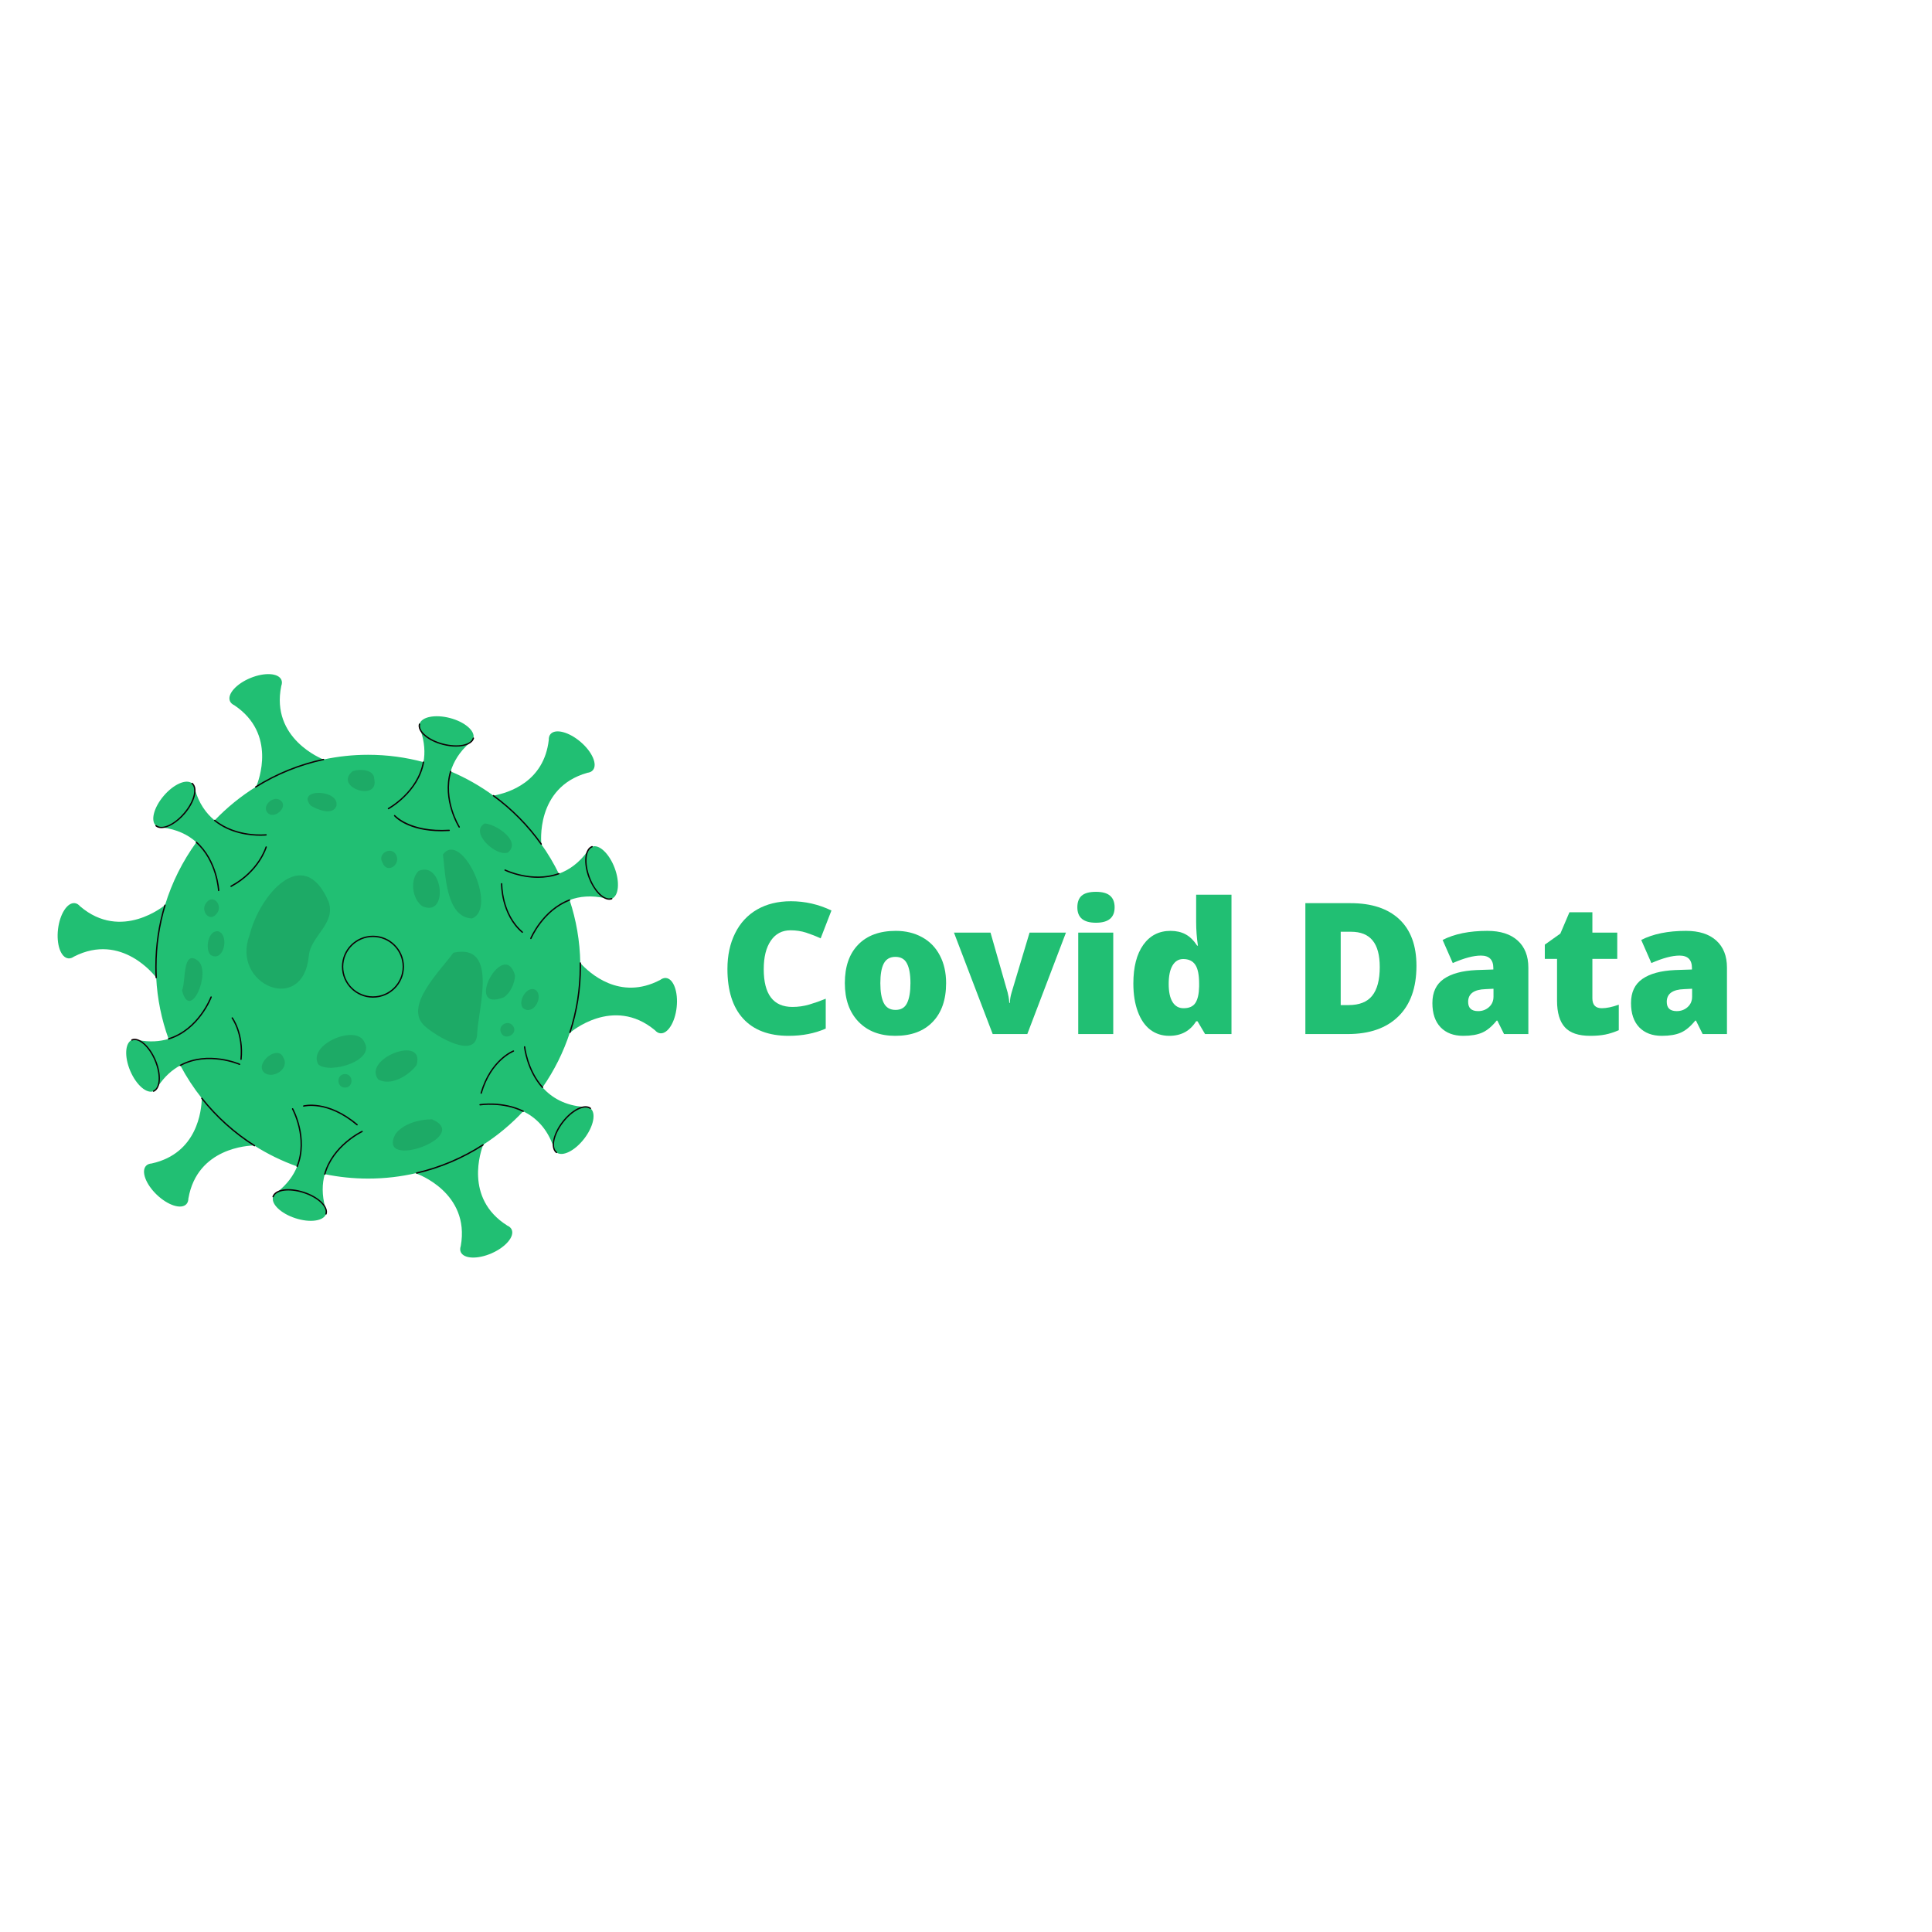 <?xml version="1.0" encoding="UTF-8"?>
<svg xmlns="http://www.w3.org/2000/svg" xmlns:xlink="http://www.w3.org/1999/xlink" width="375pt" height="375pt" viewBox="0 0 375 375" version="1.2">
<defs>
<g>
<symbol overflow="visible" id="glyph0-0">
<path style="stroke:none;" d="M 3.031 -25.406 L 17.656 -25.406 L 17.656 0 L 3.031 0 Z M 4.844 -1.812 L 15.828 -1.812 L 15.828 -23.609 L 4.844 -23.609 Z M 4.844 -1.812 "/>
</symbol>
<symbol overflow="visible" id="glyph0-1">
<path style="stroke:none;" d="M 14.062 -20.141 C 12.426 -20.141 11.148 -19.469 10.234 -18.125 C 9.316 -16.789 8.859 -14.945 8.859 -12.594 C 8.859 -7.707 10.719 -5.266 14.438 -5.266 C 15.562 -5.266 16.648 -5.422 17.703 -5.734 C 18.766 -6.047 19.828 -6.422 20.891 -6.859 L 20.891 -1.062 C 18.766 -0.125 16.363 0.344 13.688 0.344 C 9.852 0.344 6.914 -0.766 4.875 -2.984 C 2.832 -5.211 1.812 -8.43 1.812 -12.641 C 1.812 -15.266 2.305 -17.57 3.297 -19.562 C 4.285 -21.562 5.707 -23.098 7.562 -24.172 C 9.426 -25.242 11.613 -25.781 14.125 -25.781 C 16.875 -25.781 19.5 -25.18 22 -23.984 L 19.906 -18.578 C 18.957 -19.016 18.016 -19.383 17.078 -19.688 C 16.141 -19.988 15.133 -20.141 14.062 -20.141 Z M 14.062 -20.141 "/>
</symbol>
<symbol overflow="visible" id="glyph0-2">
<path style="stroke:none;" d="M 21.156 -9.891 C 21.156 -6.672 20.285 -4.16 18.547 -2.359 C 16.816 -0.555 14.395 0.344 11.281 0.344 C 8.289 0.344 5.91 -0.57 4.141 -2.406 C 2.379 -4.25 1.5 -6.742 1.5 -9.891 C 1.5 -13.098 2.363 -15.586 4.094 -17.359 C 5.82 -19.141 8.254 -20.031 11.391 -20.031 C 13.316 -20.031 15.02 -19.617 16.5 -18.797 C 17.988 -17.984 19.133 -16.805 19.938 -15.266 C 20.75 -13.734 21.156 -11.941 21.156 -9.891 Z M 8.391 -9.891 C 8.391 -8.203 8.613 -6.91 9.062 -6.016 C 9.52 -5.129 10.281 -4.688 11.344 -4.688 C 12.406 -4.688 13.148 -5.129 13.578 -6.016 C 14.016 -6.91 14.234 -8.203 14.234 -9.891 C 14.234 -11.566 14.008 -12.832 13.562 -13.688 C 13.125 -14.551 12.375 -14.984 11.312 -14.984 C 10.27 -14.984 9.52 -14.555 9.062 -13.703 C 8.613 -12.848 8.391 -11.578 8.391 -9.891 Z M 8.391 -9.891 "/>
</symbol>
<symbol overflow="visible" id="glyph0-3">
<path style="stroke:none;" d="M 7.516 0 L 0 -19.688 L 7.094 -19.688 L 10.422 -8.047 C 10.43 -7.984 10.453 -7.883 10.484 -7.75 C 10.523 -7.613 10.562 -7.445 10.594 -7.25 C 10.633 -7.062 10.664 -6.859 10.688 -6.641 C 10.719 -6.43 10.734 -6.234 10.734 -6.047 L 10.859 -6.047 C 10.859 -6.648 10.961 -7.305 11.172 -8.016 L 14.672 -19.688 L 21.734 -19.688 L 14.234 0 Z M 7.516 0 "/>
</symbol>
<symbol overflow="visible" id="glyph0-4">
<path style="stroke:none;" d="M 9.172 0 L 2.375 0 L 2.375 -19.688 L 9.172 -19.688 Z M 2.203 -24.594 C 2.203 -25.613 2.484 -26.367 3.047 -26.859 C 3.617 -27.359 4.539 -27.609 5.812 -27.609 C 7.07 -27.609 7.988 -27.352 8.562 -26.844 C 9.145 -26.344 9.438 -25.594 9.438 -24.594 C 9.438 -22.602 8.227 -21.609 5.812 -21.609 C 3.406 -21.609 2.203 -22.602 2.203 -24.594 Z M 2.203 -24.594 "/>
</symbol>
<symbol overflow="visible" id="glyph0-5">
<path style="stroke:none;" d="M 8.469 0.344 C 7.062 0.344 5.832 -0.051 4.781 -0.844 C 3.738 -1.645 2.93 -2.82 2.359 -4.375 C 1.785 -5.926 1.5 -7.738 1.5 -9.812 C 1.5 -13.008 2.141 -15.508 3.422 -17.312 C 4.711 -19.125 6.477 -20.031 8.719 -20.031 C 9.82 -20.031 10.785 -19.812 11.609 -19.375 C 12.441 -18.938 13.203 -18.195 13.891 -17.156 L 14.031 -17.156 C 13.801 -18.695 13.688 -20.238 13.688 -21.781 L 13.688 -27.047 L 20.547 -27.047 L 20.547 0 L 15.422 0 L 13.953 -2.484 L 13.688 -2.484 C 12.52 -0.598 10.781 0.344 8.469 0.344 Z M 11.25 -5.016 C 12.332 -5.016 13.098 -5.359 13.547 -6.047 C 13.992 -6.734 14.234 -7.789 14.266 -9.219 L 14.266 -9.75 C 14.266 -11.488 14.016 -12.723 13.516 -13.453 C 13.023 -14.191 12.242 -14.562 11.172 -14.562 C 10.285 -14.562 9.594 -14.141 9.094 -13.297 C 8.602 -12.461 8.359 -11.27 8.359 -9.719 C 8.359 -8.188 8.609 -7.02 9.109 -6.219 C 9.609 -5.414 10.32 -5.016 11.25 -5.016 Z M 11.25 -5.016 "/>
</symbol>
<symbol overflow="visible" id="glyph0-6">
<path style="stroke:none;" d=""/>
</symbol>
<symbol overflow="visible" id="glyph0-7">
<path style="stroke:none;" d="M 24.312 -13.25 C 24.312 -9 23.145 -5.727 20.812 -3.438 C 18.477 -1.145 15.195 0 10.969 0 L 2.75 0 L 2.75 -25.406 L 11.547 -25.406 C 15.617 -25.406 18.766 -24.363 20.984 -22.281 C 23.203 -20.195 24.312 -17.188 24.312 -13.25 Z M 17.188 -13 C 17.188 -15.332 16.723 -17.055 15.797 -18.172 C 14.879 -19.297 13.484 -19.859 11.609 -19.859 L 9.609 -19.859 L 9.609 -5.625 L 11.141 -5.625 C 13.223 -5.625 14.75 -6.227 15.719 -7.438 C 16.695 -8.656 17.188 -10.508 17.188 -13 Z M 17.188 -13 "/>
</symbol>
<symbol overflow="visible" id="glyph0-8">
<path style="stroke:none;" d="M 15.188 0 L 13.891 -2.609 L 13.75 -2.609 C 12.832 -1.473 11.898 -0.695 10.953 -0.281 C 10.004 0.133 8.773 0.344 7.266 0.344 C 5.41 0.344 3.945 -0.207 2.875 -1.312 C 1.812 -2.426 1.281 -3.992 1.281 -6.016 C 1.281 -8.109 2.008 -9.664 3.469 -10.688 C 4.938 -11.719 7.051 -12.297 9.812 -12.422 L 13.109 -12.531 L 13.109 -12.812 C 13.109 -14.426 12.305 -15.234 10.703 -15.234 C 9.266 -15.234 7.441 -14.75 5.234 -13.781 L 3.266 -18.266 C 5.555 -19.441 8.453 -20.031 11.953 -20.031 C 14.484 -20.031 16.441 -19.406 17.828 -18.156 C 19.211 -16.906 19.906 -15.156 19.906 -12.906 L 19.906 0 Z M 10.156 -4.453 C 10.977 -4.453 11.68 -4.711 12.266 -5.234 C 12.848 -5.754 13.141 -6.43 13.141 -7.266 L 13.141 -8.797 L 11.578 -8.719 C 9.336 -8.645 8.219 -7.82 8.219 -6.25 C 8.219 -5.051 8.863 -4.453 10.156 -4.453 Z M 10.156 -4.453 "/>
</symbol>
<symbol overflow="visible" id="glyph0-9">
<path style="stroke:none;" d="M 11.984 -5.016 C 12.898 -5.016 14 -5.242 15.281 -5.703 L 15.281 -0.75 C 14.363 -0.352 13.488 -0.07 12.656 0.094 C 11.832 0.258 10.863 0.344 9.75 0.344 C 7.469 0.344 5.82 -0.211 4.812 -1.328 C 3.801 -2.441 3.297 -4.16 3.297 -6.484 L 3.297 -14.594 L 0.922 -14.594 L 0.922 -17.359 L 3.938 -19.5 L 5.703 -23.641 L 10.156 -23.641 L 10.156 -19.688 L 14.984 -19.688 L 14.984 -14.594 L 10.156 -14.594 L 10.156 -6.938 C 10.156 -5.656 10.766 -5.016 11.984 -5.016 Z M 11.984 -5.016 "/>
</symbol>
</g>
<clipPath id="clip1">
  <path d="M 11 130.461 L 131.668 130.461 L 131.668 244.461 L 11 244.461 Z M 11 130.461 "/>
</clipPath>
<filter id="alpha" filterUnits="objectBoundingBox" x="0%" y="0%" width="100%" height="100%">
  <feColorMatrix type="matrix" in="SourceGraphic" values="0 0 0 0 1 0 0 0 0 1 0 0 0 0 1 0 0 0 1 0"/>
</filter>
<mask id="mask0">
  <g filter="url(#alpha)">
<rect x="0" y="0" width="375" height="375" style="fill:rgb(0%,0%,0%);fill-opacity:0.149;stroke:none;"/>
  </g>
</mask>
<clipPath id="clip3">
  <path d="M 0.039 0.281 L 69.879 0.281 L 69.879 74.68 L 0.039 74.68 Z M 0.039 0.281 "/>
</clipPath>
<clipPath id="clip2">
  <rect x="0" y="0" width="70" height="75"/>
</clipPath>
<g id="surface5" clip-path="url(#clip2)">
<g clip-path="url(#clip3)" clip-rule="nonzero">
<path style=" stroke:none;fill-rule:nonzero;fill:rgb(3.139%,18.039%,10.979%);fill-opacity:1;" d="M 64.965 40.305 C 64.953 41.789 64.051 43.762 62.785 44.578 C 54.812 47.703 62.797 32.93 64.965 40.305 Z M 53.008 35.918 C 50.355 39.57 43.266 46.363 47.441 50.156 C 49.621 52.137 57.43 56.793 57.617 51.676 C 57.793 46.805 61.852 34.004 53.008 35.918 Z M 69.18 43.336 C 67.527 41.844 65.332 45.344 66.523 46.66 C 68.391 48.188 70.41 44.805 69.18 43.336 Z M 64.434 49.965 C 63.512 49.02 61.793 49.945 62.172 51.238 C 62.809 53.316 65.945 51.578 64.434 49.965 Z M 45.844 57.75 C 47.652 51.723 35.297 56.453 38.41 60.52 C 40.875 61.895 44.332 59.762 45.844 57.75 Z M 20.012 56.301 C 18.969 53.66 14.441 57.316 16.23 59.156 C 17.945 60.602 21.281 58.414 20.012 56.301 Z M 35.742 53.32 C 34.285 49.672 24.625 53.703 26.777 57.602 C 29.008 59.555 37.855 56.871 35.742 53.32 Z M 28.789 26.039 C 23.883 14.551 15.301 24.879 13.453 32.484 C 9.758 42.074 23.773 48.113 24.93 36.621 C 25.238 32.672 30.25 30.332 28.789 26.039 Z M 7.414 31.777 C 5.414 31.402 4.734 35.215 5.863 36.34 C 8.414 37.938 9.59 32.562 7.414 31.777 Z M 3.434 37.484 C 0.352 35.133 1.117 41.543 0.332 43.234 C 1.883 49.453 6.098 39.723 3.434 37.484 Z M 7.07 28.328 C 8.348 26.832 6.43 24.359 5.043 26.219 C 3.797 27.746 5.664 30.164 7.07 28.328 Z M 46.926 26.867 C 52.137 29.281 51.035 17.973 46.258 20.047 C 44.523 21.727 44.992 25.441 46.926 26.867 Z M 56.637 29.266 C 61.719 27.168 54.508 12.02 50.977 16.859 C 51.477 20.727 51.543 29.09 56.637 29.266 Z M 37.625 2.141 C 37.641 0.305 34.617 0.176 33.379 0.738 C 29.742 3.887 38.719 6.73 37.625 2.141 Z M 25.309 7.371 C 26.59 8.137 29.516 9.383 30.293 7.445 C 30.984 4.148 22.402 3.969 25.309 7.371 Z M 39.219 18.395 C 40.129 20.836 43.016 18.703 41.805 16.785 C 40.812 15.23 38.207 16.727 39.219 18.395 Z M 17.109 8.922 C 18.527 9.992 21.152 7.375 19.297 6.246 C 17.82 5.398 15.594 7.691 17.109 8.922 Z M 63.602 16.461 C 66.273 14.254 61.172 10.895 59.062 10.84 C 56.051 12.578 61.379 17.402 63.602 16.461 Z M 48.84 68.258 C 46.387 68.254 43.219 69.113 41.742 71.141 C 37.996 78.285 56.793 71.602 48.84 68.258 Z M 31.961 59.477 C 30.273 59.477 30.27 62.098 31.961 62.098 C 33.648 62.098 33.652 59.477 31.961 59.477 Z M 31.961 59.477 "/>
</g>
</g>
</defs>
<g id="surface1">
<g clip-path="url(#clip1)" clip-rule="nonzero">
<path style=" stroke:none;fill-rule:nonzero;fill:rgb(12.939%,74.899%,45.099%);fill-opacity:1;" d="M 131.344 195.473 C 131.031 198.434 129.605 200.715 128.16 200.562 C 127.773 200.523 127.426 200.309 127.125 199.965 L 127.125 199.969 C 118.992 193.195 110.664 200.438 110.664 200.438 C 110.648 200.418 110.637 200.398 110.621 200.379 C 109.367 204.223 107.566 207.816 105.301 211.07 C 107.035 213.008 109.609 214.605 113.441 214.855 L 113.438 214.859 C 113.891 214.816 114.289 214.898 114.602 215.137 C 115.754 216.02 115.215 218.652 113.395 221.016 C 111.578 223.379 109.168 224.574 108.016 223.688 C 107.707 223.453 107.523 223.086 107.449 222.637 L 107.445 222.645 C 106.199 218.945 103.93 216.859 101.559 215.699 C 99.254 218.164 96.648 220.348 93.797 222.188 C 93.359 223.309 90.043 232.559 98.438 237.867 L 98.434 237.871 C 98.852 238.047 99.164 238.312 99.32 238.668 C 99.906 239.996 98.172 242.051 95.441 243.254 C 92.711 244.457 90.023 244.352 89.434 243.023 C 89.277 242.668 89.293 242.258 89.441 241.832 L 89.438 241.832 C 91.285 231.422 80.855 227.801 80.855 227.801 C 80.871 227.758 80.891 227.715 80.91 227.672 C 77.871 228.387 74.707 228.762 71.453 228.762 C 68.57 228.762 65.754 228.465 63.035 227.902 C 62.52 229.754 62.445 231.93 63.156 234.441 L 63.152 234.438 C 63.344 234.852 63.398 235.254 63.281 235.625 C 62.828 237.008 60.164 237.379 57.328 236.453 C 54.488 235.531 52.555 233.66 53.008 232.281 C 53.129 231.91 53.41 231.617 53.809 231.398 L 53.805 231.395 C 55.777 229.852 56.984 228.129 57.676 226.402 C 54.727 225.359 51.93 223.988 49.336 222.336 C 48.289 222.348 38.289 222.742 36.57 232.613 L 36.566 232.609 C 36.562 233.062 36.438 233.453 36.168 233.734 C 35.16 234.785 32.598 233.965 30.441 231.906 C 28.285 229.848 27.352 227.328 28.355 226.277 C 28.625 225.996 29.008 225.855 29.465 225.828 L 29.461 225.824 C 38.305 223.875 39.117 215.539 39.168 213.172 C 37.59 211.184 36.195 209.051 35 206.793 C 33.434 207.633 31.922 208.945 30.625 210.922 L 30.621 210.918 C 30.438 211.336 30.168 211.641 29.809 211.793 C 28.469 212.359 26.441 210.594 25.277 207.848 C 24.117 205.105 24.262 202.422 25.602 201.855 C 25.961 201.703 26.367 201.723 26.797 201.879 L 26.793 201.875 C 29.078 202.316 31.043 202.16 32.719 201.648 C 31.363 197.902 30.531 193.906 30.32 189.75 C 30.09 189.441 23.641 180.941 14.379 185.664 L 14.379 185.66 C 14.012 185.926 13.625 186.059 13.238 186.016 C 11.793 185.844 10.91 183.305 11.262 180.348 C 11.617 177.387 13.074 175.129 14.52 175.301 C 14.906 175.348 15.25 175.566 15.543 175.914 L 15.543 175.91 C 23.578 182.797 32.008 175.68 32.008 175.68 C 32.016 175.688 32.023 175.695 32.027 175.703 C 33.375 171.266 35.449 167.145 38.117 163.48 C 36.535 162.062 34.375 160.953 31.43 160.613 L 31.43 160.609 C 30.977 160.633 30.582 160.527 30.285 160.277 C 29.176 159.332 29.848 156.73 31.781 154.465 C 33.715 152.195 36.184 151.121 37.289 152.062 C 37.586 152.312 37.75 152.688 37.805 153.141 L 37.809 153.137 C 38.602 155.961 40.023 157.902 41.66 159.234 C 44.055 156.73 46.762 154.531 49.723 152.691 C 50.191 151.586 53.746 142.422 45.492 136.898 L 45.496 136.895 C 45.082 136.707 44.777 136.434 44.629 136.074 C 44.078 134.73 45.867 132.723 48.625 131.594 C 51.387 130.461 54.07 130.633 54.625 131.977 C 54.773 132.336 54.746 132.746 54.586 133.168 L 54.59 133.168 C 52.508 143.371 62.492 147.297 62.801 147.418 C 65.59 146.82 68.484 146.504 71.453 146.504 C 75.172 146.504 78.773 147 82.199 147.922 C 82.531 146.117 82.434 144.051 81.621 141.727 L 81.625 141.727 C 81.406 141.328 81.328 140.926 81.426 140.551 C 81.793 139.145 84.434 138.613 87.32 139.363 C 90.207 140.117 92.25 141.863 91.883 143.27 C 91.785 143.648 91.52 143.957 91.137 144.203 L 91.141 144.203 C 89.152 145.961 88.035 147.867 87.477 149.734 C 90.434 150.98 93.211 152.566 95.766 154.434 C 98.824 153.875 105.582 151.727 106.516 143.633 L 106.52 143.637 C 106.5 143.184 106.602 142.785 106.855 142.492 C 107.801 141.387 110.406 142.055 112.676 143.988 C 114.945 145.918 116.023 148.383 115.078 149.488 C 114.828 149.785 114.453 149.949 114 150 L 114.004 150.004 C 103.812 152.871 105.078 163.824 105.078 163.824 C 105.066 163.824 105.055 163.824 105.043 163.824 C 106.336 165.641 107.48 167.562 108.469 169.582 C 110.434 168.871 112.395 167.527 114.078 165.172 L 114.078 165.176 C 114.281 164.77 114.562 164.473 114.926 164.336 C 116.289 163.824 118.242 165.668 119.297 168.457 C 120.348 171.246 120.098 173.922 118.734 174.434 C 118.371 174.57 117.965 174.535 117.543 174.359 L 117.543 174.367 C 114.793 173.723 112.477 173.977 110.559 174.695 C 111.836 178.547 112.559 182.648 112.633 186.91 C 114.324 188.785 120.277 194.355 128.148 190.199 L 128.148 190.203 C 128.512 189.93 128.898 189.789 129.285 189.832 C 130.73 189.984 131.652 192.508 131.344 195.473 Z M 131.344 195.473 "/>
</g>
<path style=" stroke:none;fill-rule:nonzero;fill:rgb(5.489%,0%,1.569%);fill-opacity:1;" d="M 72.391 181.617 C 69.07 181.617 66.367 184.316 66.367 187.633 C 66.367 190.949 69.07 193.648 72.391 193.648 C 75.715 193.648 78.414 190.949 78.414 187.633 C 78.414 184.316 75.715 181.617 72.391 181.617 Z M 72.391 193.387 C 69.215 193.387 66.629 190.809 66.629 187.633 C 66.629 184.461 69.215 181.879 72.391 181.879 C 75.57 181.879 78.152 184.461 78.152 187.633 C 78.152 190.809 75.57 193.387 72.391 193.387 Z M 30.199 160.375 C 30.145 160.328 30.137 160.246 30.184 160.191 C 30.23 160.137 30.312 160.129 30.367 160.176 C 31.422 161.07 33.809 160 35.691 157.789 C 36.617 156.707 37.277 155.516 37.555 154.438 C 37.824 153.391 37.699 152.582 37.207 152.16 C 37.148 152.113 37.145 152.031 37.191 151.977 C 37.238 151.922 37.32 151.914 37.375 151.961 C 37.949 152.453 38.105 153.355 37.809 154.504 C 37.523 155.621 36.84 156.848 35.891 157.961 C 34.41 159.695 32.605 160.742 31.305 160.742 C 30.871 160.742 30.492 160.625 30.199 160.375 Z M 41.578 159.336 C 41.52 159.293 41.512 159.211 41.559 159.152 C 41.605 159.098 41.688 159.09 41.742 159.133 C 45.91 162.531 51.574 161.922 51.629 161.918 C 51.703 161.91 51.77 161.961 51.777 162.031 C 51.785 162.105 51.734 162.168 51.66 162.176 C 51.645 162.18 51.223 162.223 50.535 162.223 C 48.633 162.223 44.695 161.879 41.578 159.336 Z M 38.027 163.574 C 37.973 163.527 37.969 163.445 38.016 163.391 C 38.066 163.336 38.148 163.332 38.203 163.383 C 42.266 167.027 42.566 172.777 42.57 172.836 C 42.574 172.906 42.52 172.969 42.445 172.973 C 42.445 172.973 42.441 172.973 42.441 172.973 C 42.371 172.973 42.312 172.918 42.309 172.848 C 42.305 172.789 42.008 167.145 38.027 163.574 Z M 30.25 205.75 C 31.438 208.555 31.262 211.32 29.859 211.914 C 29.844 211.922 29.824 211.926 29.809 211.926 C 29.758 211.926 29.707 211.895 29.688 211.844 C 29.66 211.777 29.691 211.699 29.758 211.672 C 31.027 211.137 31.141 208.523 30.008 205.852 C 28.879 203.176 26.922 201.441 25.652 201.977 C 25.586 202.004 25.508 201.973 25.48 201.906 C 25.449 201.84 25.48 201.762 25.551 201.734 C 26.953 201.141 29.062 202.941 30.25 205.75 Z M 32.758 201.773 C 32.746 201.777 32.73 201.777 32.719 201.777 C 32.664 201.777 32.609 201.742 32.594 201.688 C 32.574 201.617 32.613 201.543 32.68 201.523 C 38.5 199.746 40.832 193.539 40.855 193.477 C 40.879 193.41 40.953 193.375 41.023 193.398 C 41.09 193.426 41.125 193.5 41.102 193.57 C 41.078 193.633 38.703 199.957 32.758 201.773 Z M 35.059 206.906 C 35.039 206.918 35.02 206.922 35 206.922 C 34.953 206.922 34.906 206.898 34.883 206.855 C 34.848 206.789 34.871 206.711 34.938 206.676 C 40.363 203.754 46.5 206.434 46.559 206.461 C 46.625 206.492 46.656 206.57 46.625 206.637 C 46.598 206.703 46.52 206.73 46.453 206.703 C 46.395 206.676 40.371 204.047 35.059 206.906 Z M 57.555 226.355 C 59.734 220.918 56.707 215.344 56.676 215.289 C 56.641 215.223 56.664 215.145 56.727 215.109 C 56.793 215.074 56.871 215.098 56.906 215.16 C 56.938 215.219 60.023 220.898 57.797 226.453 C 57.777 226.504 57.727 226.535 57.676 226.535 C 57.66 226.535 57.645 226.535 57.625 226.527 C 57.559 226.5 57.527 226.426 57.555 226.355 Z M 70.41 219.562 C 70.438 219.629 70.41 219.707 70.344 219.738 C 70.289 219.766 64.699 222.414 63.16 227.938 C 63.145 227.996 63.094 228.035 63.035 228.035 C 63.023 228.035 63.012 228.031 63 228.031 C 62.93 228.012 62.891 227.938 62.91 227.867 C 64.48 222.227 70.176 219.527 70.234 219.5 C 70.301 219.469 70.379 219.5 70.41 219.562 Z M 63.406 235.668 C 63.387 235.723 63.336 235.758 63.281 235.758 C 63.266 235.758 63.254 235.754 63.238 235.75 C 63.168 235.727 63.133 235.652 63.156 235.586 C 63.582 234.273 61.684 232.477 58.918 231.578 C 56.156 230.676 53.559 231.012 53.133 232.32 C 53.109 232.391 53.035 232.426 52.965 232.406 C 52.898 232.383 52.859 232.309 52.883 232.238 C 53.363 230.77 56.051 230.367 59 231.328 C 61.902 232.273 63.875 234.219 63.406 235.668 Z M 101.68 215.758 C 101.656 215.801 101.609 215.828 101.562 215.828 C 101.543 215.828 101.523 215.824 101.504 215.816 C 97.539 213.871 93.242 214.559 93.199 214.562 C 93.129 214.578 93.059 214.527 93.047 214.457 C 93.035 214.387 93.082 214.316 93.152 214.305 C 93.199 214.297 97.582 213.598 101.621 215.582 C 101.688 215.613 101.711 215.691 101.68 215.758 Z M 105.402 210.984 C 105.449 211.039 105.445 211.121 105.391 211.168 C 105.367 211.191 105.336 211.203 105.305 211.203 C 105.266 211.203 105.23 211.188 105.207 211.16 C 102.164 207.754 101.703 203.25 101.699 203.207 C 101.691 203.137 101.746 203.07 101.816 203.062 C 101.887 203.062 101.953 203.109 101.961 203.184 C 101.965 203.227 102.418 207.645 105.402 210.984 Z M 114.68 215.031 C 114.738 215.074 114.746 215.156 114.703 215.215 C 114.66 215.273 114.578 215.281 114.52 215.238 C 114.004 214.844 113.188 214.891 112.219 215.371 C 111.219 215.867 110.191 216.762 109.324 217.891 C 107.551 220.191 107 222.746 108.094 223.586 C 108.152 223.629 108.164 223.711 108.117 223.77 C 108.094 223.801 108.055 223.82 108.016 223.82 C 107.988 223.82 107.957 223.812 107.934 223.793 C 106.727 222.863 107.254 220.145 109.113 217.73 C 110.008 216.57 111.066 215.652 112.102 215.137 C 113.164 214.609 114.078 214.57 114.68 215.031 Z M 110.605 174.816 C 105.457 176.746 103.184 182.145 103.16 182.199 C 103.141 182.25 103.09 182.281 103.039 182.281 C 103.023 182.281 103.004 182.277 102.988 182.27 C 102.922 182.242 102.891 182.168 102.918 182.098 C 102.941 182.043 105.258 176.543 110.516 174.57 C 110.582 174.543 110.66 174.578 110.684 174.648 C 110.711 174.715 110.676 174.789 110.605 174.816 Z M 108.426 169.457 C 108.496 169.434 108.57 169.469 108.594 169.535 C 108.621 169.605 108.586 169.68 108.516 169.703 C 107.117 170.211 105.715 170.395 104.41 170.395 C 100.852 170.395 98.016 169.02 97.977 169 C 97.91 168.969 97.883 168.887 97.914 168.824 C 97.949 168.758 98.027 168.734 98.09 168.766 C 98.145 168.789 103.324 171.305 108.426 169.457 Z M 118.781 174.555 C 118.617 174.617 118.445 174.648 118.27 174.648 C 116.898 174.648 115.195 172.883 114.242 170.359 C 113.727 168.992 113.504 167.605 113.609 166.461 C 113.723 165.277 114.172 164.48 114.879 164.215 C 114.949 164.188 115.023 164.223 115.051 164.289 C 115.074 164.359 115.039 164.434 114.973 164.461 C 114.363 164.688 113.973 165.406 113.871 166.484 C 113.766 167.594 113.988 168.938 114.488 170.266 C 115.512 172.98 117.398 174.797 118.691 174.312 C 118.758 174.285 118.832 174.32 118.859 174.387 C 118.883 174.457 118.848 174.531 118.781 174.555 Z M 89.023 160.594 C 88.992 160.543 85.691 155.258 87.352 149.695 C 87.371 149.625 87.445 149.586 87.516 149.605 C 87.586 149.629 87.625 149.699 87.602 149.77 C 85.977 155.215 89.211 160.402 89.246 160.453 C 89.285 160.516 89.266 160.598 89.207 160.637 C 89.184 160.648 89.16 160.656 89.137 160.656 C 89.09 160.656 89.051 160.633 89.023 160.594 Z M 75.281 157.012 C 75.246 156.949 75.27 156.871 75.332 156.836 C 75.391 156.805 81.012 153.707 82.07 147.895 C 82.086 147.824 82.156 147.777 82.227 147.789 C 82.297 147.801 82.344 147.871 82.332 147.941 C 81.246 153.883 75.516 157.035 75.457 157.066 C 75.438 157.074 75.418 157.082 75.395 157.082 C 75.348 157.082 75.305 157.055 75.281 157.012 Z M 81.301 140.52 C 81.32 140.449 81.391 140.406 81.461 140.426 C 81.531 140.441 81.574 140.512 81.555 140.582 C 81.391 141.211 81.754 141.945 82.574 142.648 C 83.422 143.375 84.648 143.973 86.023 144.328 C 88.836 145.062 91.406 144.57 91.758 143.238 C 91.773 143.168 91.844 143.125 91.918 143.145 C 91.984 143.16 92.027 143.234 92.012 143.305 C 91.742 144.332 90.336 144.922 88.504 144.922 C 87.715 144.922 86.848 144.812 85.957 144.582 C 84.543 144.215 83.281 143.598 82.402 142.848 C 81.5 142.078 81.109 141.25 81.301 140.52 Z M 112.508 187.633 C 112.508 187.398 112.508 187.16 112.504 186.922 C 112.504 186.852 112.559 186.793 112.633 186.789 C 112.711 186.781 112.766 186.848 112.766 186.918 C 112.77 187.156 112.773 187.395 112.773 187.633 C 112.773 192.004 112.09 196.309 110.75 200.426 C 110.73 200.48 110.68 200.516 110.625 200.516 C 110.609 200.516 110.598 200.512 110.582 200.508 C 110.516 200.488 110.477 200.414 110.5 200.344 C 111.832 196.254 112.508 191.977 112.508 187.633 Z M 95.691 154.539 C 95.633 154.496 95.621 154.414 95.664 154.355 C 95.707 154.297 95.789 154.285 95.848 154.328 C 99.445 156.961 102.578 160.137 105.16 163.766 C 105.203 163.824 105.188 163.906 105.129 163.949 C 105.105 163.965 105.082 163.973 105.055 163.973 C 105.012 163.973 104.973 163.953 104.945 163.918 C 102.383 160.309 99.27 157.156 95.691 154.539 Z M 49.523 152.812 C 49.484 152.75 49.504 152.672 49.566 152.633 C 53.641 150.086 58.086 148.285 62.777 147.285 C 62.848 147.27 62.918 147.312 62.934 147.383 C 62.949 147.457 62.902 147.523 62.832 147.539 C 58.172 148.535 53.754 150.324 49.703 152.855 C 49.684 152.867 49.66 152.875 49.633 152.875 C 49.59 152.875 49.547 152.852 49.523 152.812 Z M 32.152 175.73 C 30.988 179.574 30.398 183.578 30.398 187.633 C 30.398 188.34 30.414 189.055 30.449 189.75 C 30.453 189.824 30.398 189.887 30.328 189.887 C 30.324 189.891 30.32 189.891 30.32 189.891 C 30.25 189.891 30.191 189.836 30.188 189.766 C 30.152 189.062 30.137 188.344 30.137 187.633 C 30.137 183.555 30.73 179.523 31.902 175.656 C 31.926 175.586 31.996 175.547 32.066 175.57 C 32.137 175.59 32.176 175.664 32.152 175.73 Z M 49.508 222.445 C 49.484 222.484 49.441 222.508 49.398 222.508 C 49.375 222.508 49.352 222.5 49.328 222.488 C 45.41 220 41.957 216.895 39.066 213.258 C 39.02 213.199 39.031 213.117 39.086 213.074 C 39.145 213.027 39.227 213.039 39.27 213.094 C 42.145 216.707 45.574 219.793 49.469 222.266 C 49.531 222.305 49.547 222.387 49.508 222.445 Z M 93.871 222.145 C 93.91 222.203 93.895 222.285 93.832 222.324 C 89.848 224.895 85.492 226.742 80.883 227.816 C 80.875 227.816 80.863 227.82 80.855 227.82 C 80.793 227.82 80.742 227.777 80.727 227.719 C 80.711 227.648 80.754 227.578 80.824 227.559 C 85.402 226.492 89.73 224.656 93.691 222.105 C 93.75 222.066 93.832 222.082 93.871 222.145 Z M 51.789 164.438 C 51.777 164.484 50.383 169.207 44.91 172.145 C 44.891 172.152 44.867 172.16 44.848 172.16 C 44.801 172.16 44.754 172.133 44.73 172.09 C 44.699 172.027 44.723 171.945 44.785 171.91 C 50.156 169.031 51.523 164.414 51.535 164.367 C 51.555 164.297 51.629 164.254 51.699 164.277 C 51.77 164.297 51.809 164.367 51.789 164.438 Z M 46.652 205.598 C 47.145 200.637 44.988 197.691 44.969 197.664 C 44.926 197.605 44.938 197.523 44.992 197.48 C 45.051 197.438 45.133 197.449 45.176 197.508 C 45.199 197.535 47.414 200.555 46.914 205.621 C 46.906 205.691 46.848 205.742 46.781 205.742 C 46.777 205.742 46.773 205.738 46.77 205.738 C 46.695 205.734 46.645 205.668 46.652 205.598 Z M 69.395 218.211 C 69.449 218.258 69.457 218.34 69.41 218.395 C 69.387 218.426 69.348 218.441 69.309 218.441 C 69.281 218.441 69.25 218.43 69.227 218.41 C 63.543 213.617 59.027 214.793 58.98 214.805 C 58.91 214.824 58.84 214.785 58.82 214.715 C 58.801 214.645 58.844 214.574 58.91 214.555 C 58.957 214.539 63.602 213.32 69.395 218.211 Z M 97.5 171.539 C 97.5 171.598 97.434 177.398 101.473 180.84 C 101.527 180.887 101.535 180.969 101.488 181.023 C 101.461 181.055 101.426 181.07 101.387 181.07 C 101.359 181.07 101.328 181.062 101.301 181.039 C 97.168 177.516 97.238 171.594 97.238 171.535 C 97.238 171.461 97.301 171.41 97.371 171.406 C 97.445 171.406 97.5 171.469 97.5 171.539 Z M 93.27 212.141 C 95.156 205.625 99.57 203.902 99.613 203.887 C 99.68 203.859 99.758 203.895 99.781 203.965 C 99.809 204.031 99.773 204.105 99.707 204.133 C 99.664 204.148 95.367 205.832 93.52 212.215 C 93.504 212.273 93.453 212.309 93.395 212.309 C 93.383 212.309 93.371 212.309 93.359 212.305 C 93.289 212.285 93.25 212.211 93.27 212.141 Z M 87.176 161.043 C 87.25 161.035 87.312 161.094 87.316 161.168 C 87.32 161.238 87.266 161.301 87.191 161.305 C 86.672 161.336 86.168 161.352 85.691 161.352 C 79.086 161.352 76.602 158.527 76.492 158.398 C 76.445 158.344 76.449 158.262 76.508 158.215 C 76.562 158.168 76.645 158.176 76.691 158.23 C 76.719 158.262 79.586 161.504 87.176 161.043 Z M 87.176 161.043 "/>
<use xlink:href="#surface5" transform="matrix(1,0,0,1,35,149)" mask="url(#mask0)"/>
<g style="fill:rgb(12.939%,74.899%,45.099%);fill-opacity:1;">
  <use xlink:href="#glyph0-1" x="139.383" y="200.711"/>
</g>
<g style="fill:rgb(12.939%,74.899%,45.099%);fill-opacity:1;">
  <use xlink:href="#glyph0-2" x="162.483" y="200.711"/>
</g>
<g style="fill:rgb(12.939%,74.899%,45.099%);fill-opacity:1;">
  <use xlink:href="#glyph0-3" x="185.165" y="200.711"/>
</g>
<g style="fill:rgb(12.939%,74.899%,45.099%);fill-opacity:1;">
  <use xlink:href="#glyph0-4" x="206.909" y="200.711"/>
</g>
<g style="fill:rgb(12.939%,74.899%,45.099%);fill-opacity:1;">
  <use xlink:href="#glyph0-5" x="218.484" y="200.711"/>
</g>
<g style="fill:rgb(12.939%,74.899%,45.099%);fill-opacity:1;">
  <use xlink:href="#glyph0-6" x="241.375" y="200.711"/>
</g>
<g style="fill:rgb(12.939%,74.899%,45.099%);fill-opacity:1;">
  <use xlink:href="#glyph0-7" x="250.622" y="200.711"/>
</g>
<g style="fill:rgb(12.939%,74.899%,45.099%);fill-opacity:1;">
  <use xlink:href="#glyph0-8" x="276.746" y="200.711"/>
</g>
<g style="fill:rgb(12.939%,74.899%,45.099%);fill-opacity:1;">
  <use xlink:href="#glyph0-9" x="298.924" y="200.711"/>
</g>
<g style="fill:rgb(12.939%,74.899%,45.099%);fill-opacity:1;">
  <use xlink:href="#glyph0-8" x="315.297" y="200.711"/>
</g>
</g>
</svg>
